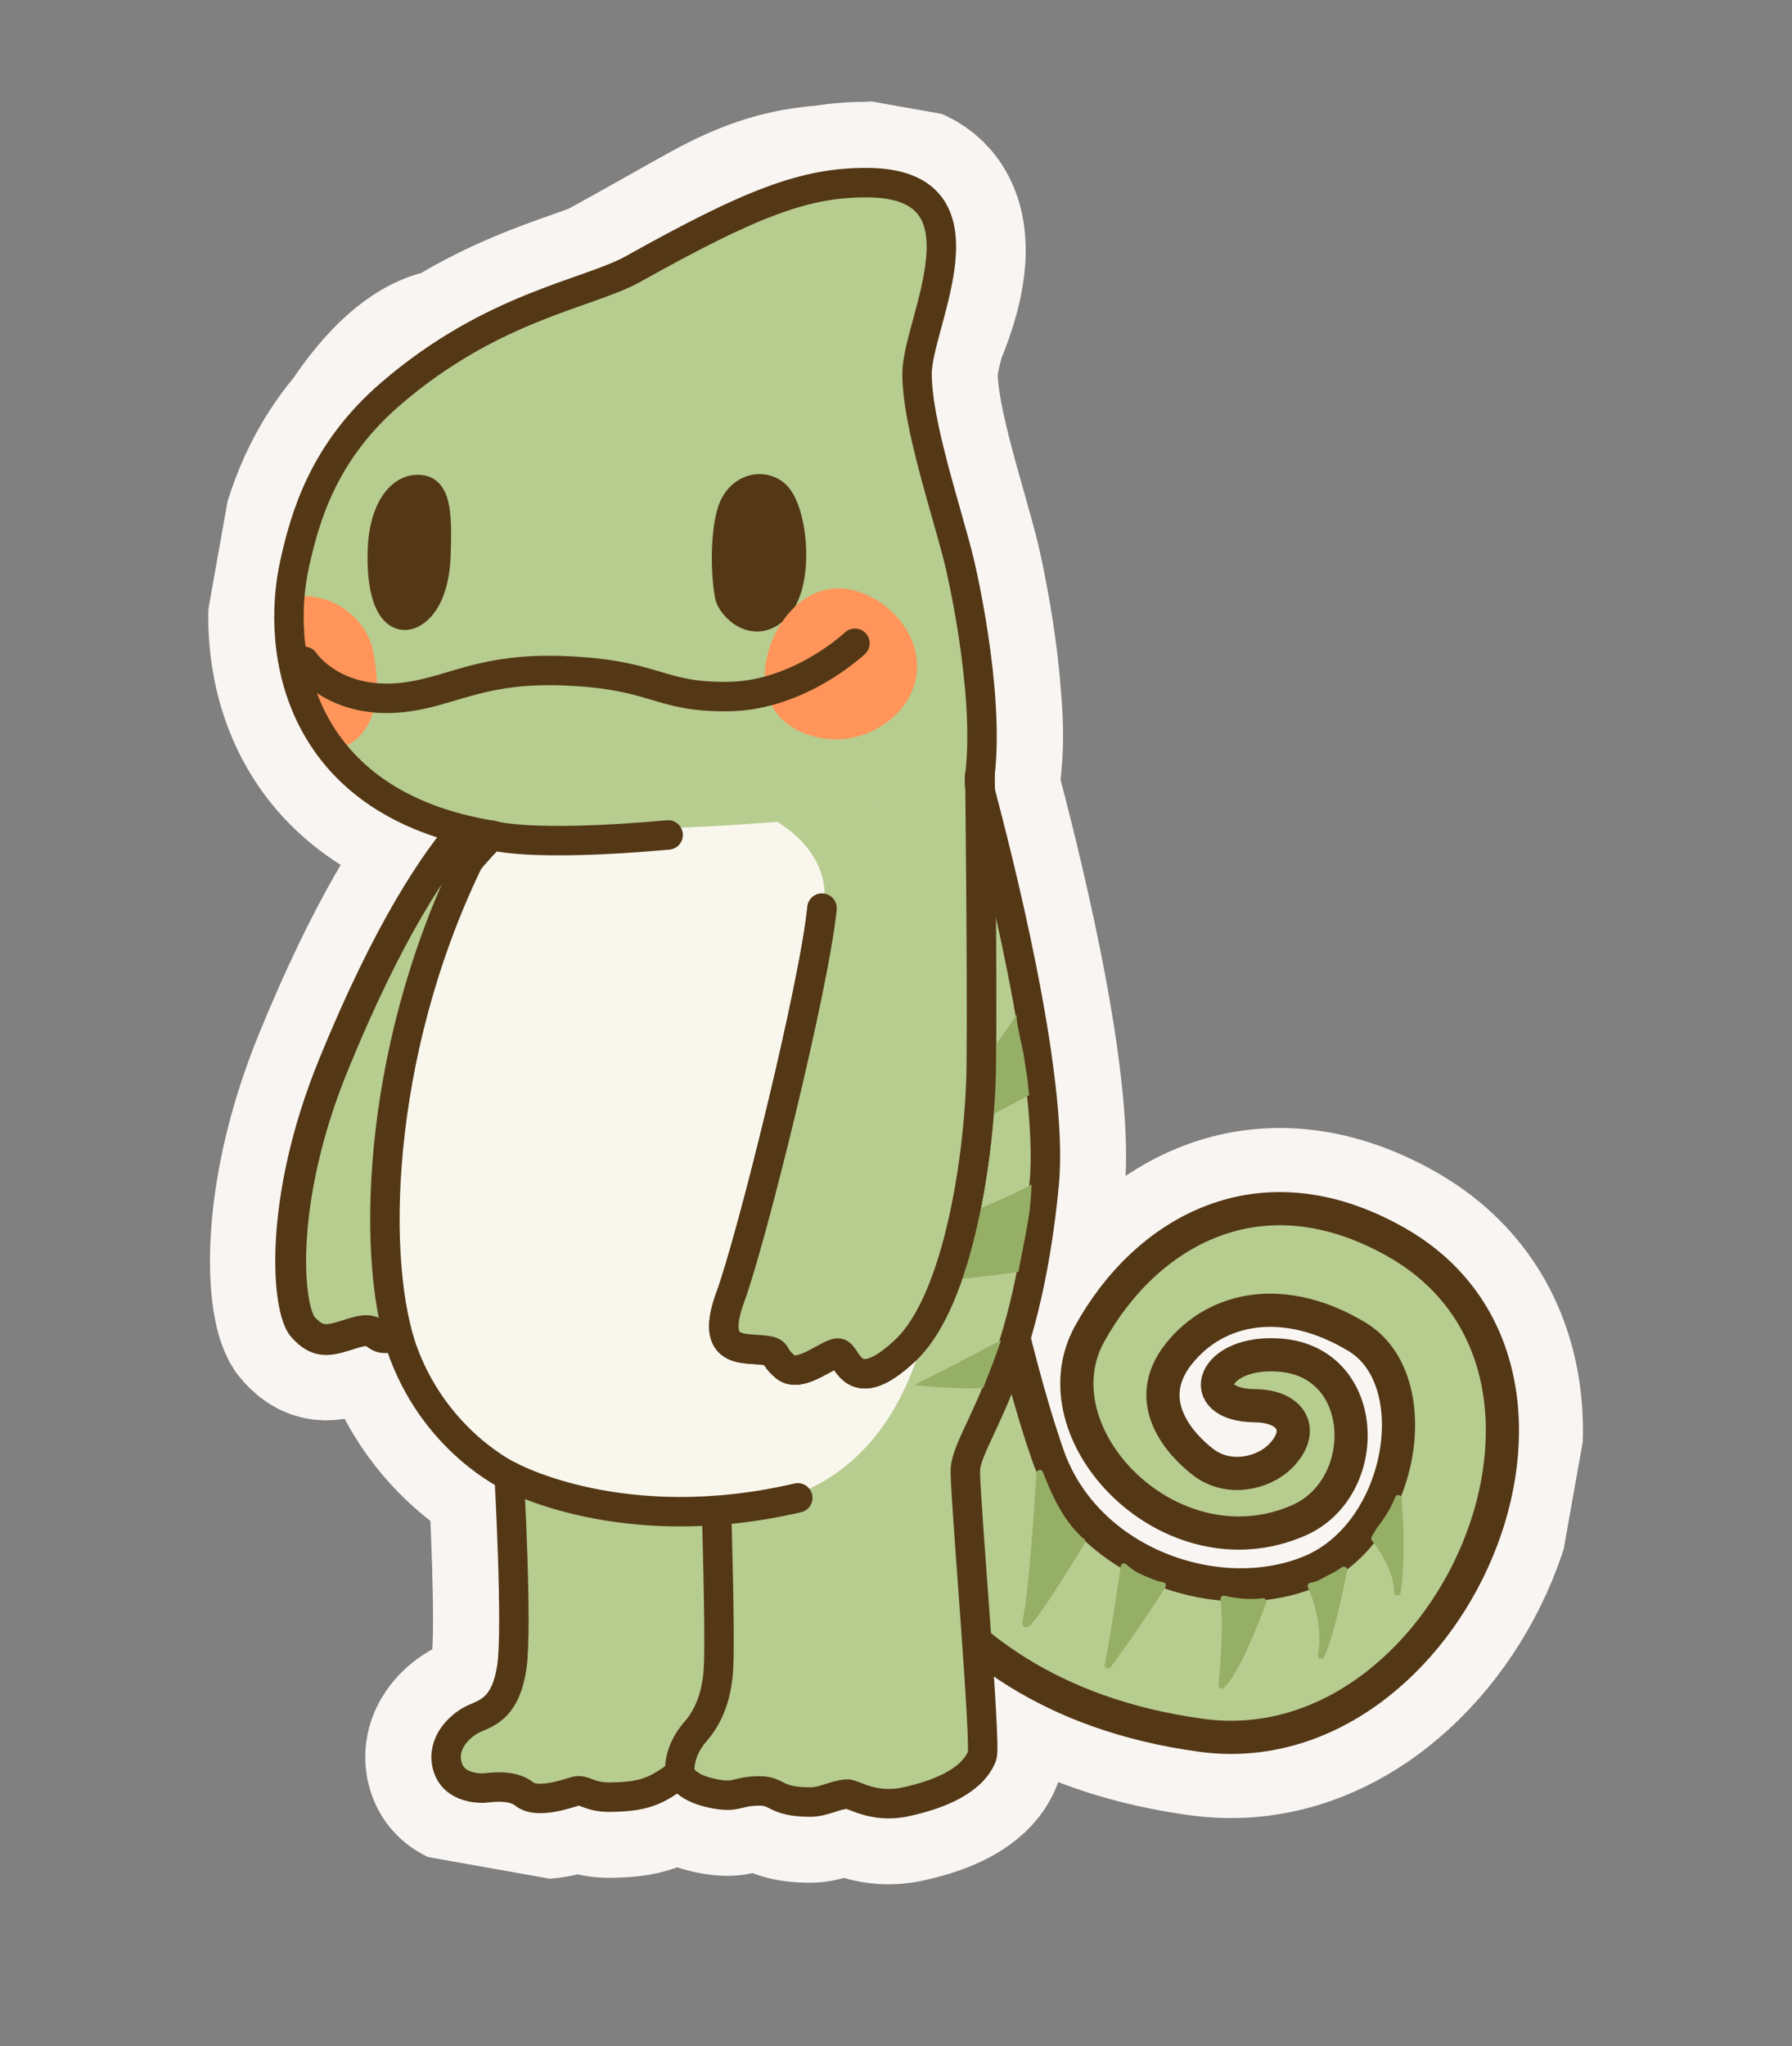 <svg width="269" height="307" viewBox="0 0 269 307" fill="none" xmlns="http://www.w3.org/2000/svg">
<rect x="0" y="0" width="269" height="307" fill="#808080" stroke="none"/>
<g clip-path="url(#clip0_563_4928)">
<path d="M209.578 186.378C189.01 174.717 171.879 185.043 163.552 200.155C155.225 215.268 175.722 236.5 194.917 228.142C206.074 223.281 205.612 204.436 192.232 203.338C181.927 202.488 179.103 210.818 188.344 210.919C194.087 210.986 195.965 214.811 192.118 218.581C189.582 221.061 184.436 222.305 180.637 219.402C177.346 216.898 171.179 210.421 176.931 203.162C182.683 195.903 192.995 194.112 203.736 200.602C214.476 207.092 210.677 229.972 196.773 235.781C182.88 241.582 162.948 234.604 157.287 218.334C155.442 213.021 153.746 206.973 152.312 201.251C154.109 195.381 155.785 187.753 156.747 177.617C158.298 161.3 149.292 126.983 147.274 119.219C147.198 118.945 147.152 118.657 147.114 118.381C147.101 117.048 147.091 116.284 147.091 116.284C147.581 112.553 147.569 108.714 147.192 104.703C146.442 94.369 144.06 84.477 144.06 84.477C142.228 76.862 137.599 63.533 137.666 55.937C137.684 54.369 138.197 52.243 138.834 49.859C146.319 32.206 138.558 26.496 130.326 27.394C128.167 27.376 126.083 27.526 123.945 27.878C119.448 28.245 114.588 29.078 107.463 32.872C103.795 34.823 97.254 38.644 90.299 42.411C84.625 44.507 76.65 46.839 67.802 52.342C67.652 52.373 67.492 52.403 67.351 52.435C62.446 53.25 57.689 58.064 53.747 63.996C47.55 71.311 45.505 78.844 44.24 84.491C41.421 97.083 44.348 118.247 69.565 124.448C64.61 130.21 57.838 140.711 50.032 159.84C41.663 180.344 43.082 196.467 45.493 199.143C47.904 201.818 49.584 201.114 52.959 200.056C56.333 198.998 56.014 200.358 57.367 200.676C57.905 200.801 58.809 200.605 59.709 200.321C59.993 201.384 60.311 202.366 60.653 203.266C63.867 211.686 69.412 216.77 72.99 219.345C74.111 220.209 75.257 220.982 76.417 221.68C76.545 224.056 77.636 244.681 76.797 250.162C75.906 255.982 73.418 256.889 71.245 257.814C69.488 258.571 66.605 260.941 66.969 264.159C67.442 268.341 71.873 268.29 72.521 268.28C73.17 268.27 76.711 267.579 78.669 269.162C80.628 270.744 85.134 269.078 86.421 268.738C87.708 268.398 88.368 269.682 91.6 269.64C94.832 269.597 96.438 269.256 98.044 268.587C99.65 267.919 102.046 266.118 102.046 266.118C102.575 267.321 104.095 268.603 107.572 269.193C110.656 269.713 110.645 268.746 113.868 268.702C116.819 268.668 116.148 270.323 121.487 270.376C123.598 270.395 125.171 269.315 127.128 269.171C128.018 269.108 131.032 271.38 135.869 270.35C145.242 268.354 146.919 264.68 147.404 263.416C147.687 262.695 147.218 255.129 146.622 246.539C154.374 252.893 165.208 258.32 180.311 260.37C217.607 265.433 243.852 205.819 209.559 186.375L209.578 186.378Z" fill="#5F721A" stroke="#F9F5F2" stroke-width="24.22" stroke-linecap="round" stroke-linejoin="round"/>
<path d="M192.12 218.574C189.583 221.054 184.438 222.299 180.638 219.395C177.347 216.891 171.181 210.414 176.933 203.155C182.685 195.896 192.996 194.105 203.737 200.595C214.478 207.086 210.679 229.965 196.775 235.774C182.882 241.575 162.949 234.597 157.289 218.327C151.637 202.059 147.445 179.002 147.445 179.002L127.882 216.732C127.882 216.732 134.457 254.135 180.331 260.367C217.627 265.429 243.873 205.816 209.579 186.372C189.012 174.71 171.881 185.036 163.554 200.149C155.227 215.261 175.724 236.494 194.918 228.135C206.076 223.274 205.614 204.429 192.234 203.331C181.928 202.482 179.105 210.811 188.346 210.913C194.089 210.98 195.967 214.804 192.12 218.574Z" fill="#B7CC8F" stroke="#543816" stroke-width="4.98" stroke-linecap="round" stroke-linejoin="round"/>
<path d="M78.244 117.507C78.244 117.507 66.423 119.695 50.034 159.831C41.665 180.335 43.084 196.458 45.495 199.133C47.906 201.808 49.586 201.105 52.96 200.046C56.335 198.988 56.016 200.349 57.369 200.667C58.722 200.984 62.43 199.243 62.43 199.243C62.43 199.243 67.113 145.398 78.244 117.507Z" fill="#B7CC8F" stroke="#543816" stroke-width="4.63" stroke-linecap="round" stroke-linejoin="round"/>
<path d="M102.066 266.109C102.596 267.312 104.115 268.594 107.592 269.184C110.677 269.704 110.665 268.737 113.888 268.694C116.839 268.659 116.168 270.314 121.508 270.367C123.619 270.386 125.192 269.306 127.148 269.162C128.038 269.099 131.052 271.371 135.889 270.341C145.262 268.345 146.939 264.671 147.425 263.407C148.052 261.783 144.973 226.004 144.897 220.842C144.83 215.681 153.895 207.546 156.74 177.603C158.291 161.286 149.284 126.969 147.267 119.205C147.013 118.244 146.948 117.249 147.084 116.27C148.606 104.73 145.285 92.078 141.265 76.842C139.389 69.749 134.828 59.074 138.65 50.238C146.421 32.279 138.6 26.471 130.3 27.377C123.527 28.11 117.942 27.261 107.437 32.855C99.278 37.199 76.847 50.834 67.336 52.41C56.452 54.215 46.257 75.754 44.219 85.419C41.742 97.176 44.647 120.524 73.786 125.302C73.786 125.302 70.951 128.269 70.289 129.222C59.976 154.847 54.631 177.027 60.294 200.991C63.533 214.7 76.403 221.434 76.403 221.434C76.403 221.434 77.689 244.33 76.798 250.15C75.908 255.969 73.42 256.877 71.247 257.801C69.49 258.559 66.606 260.929 66.971 264.147C67.443 268.329 71.874 268.278 72.523 268.268C73.172 268.258 76.713 267.567 78.671 269.15C80.63 270.732 85.136 269.065 86.423 268.725C87.709 268.385 88.369 269.669 91.602 269.627C94.834 269.585 96.439 269.244 98.045 268.575C99.651 267.906 102.048 266.105 102.048 266.105L102.066 266.109Z" fill="#B7CC8F"/>
<path d="M72.497 125.012C72.497 125.012 46.78 165.368 60.137 201.172C73.485 236.975 113.314 225.952 113.314 225.952C159.42 217.743 135.701 131.038 131.358 120.441C131.358 120.441 134.407 124.088 72.497 125.012Z" fill="#F9F7ED"/>
<path d="M73.796 125.309C73.796 125.309 78.996 127.179 100.295 125.279" stroke="#543816" stroke-width="4.42" stroke-linecap="round" stroke-linejoin="round"/>
<path d="M51.218 112.188C51.218 112.188 58.599 110.483 56.025 97.76C54.981 92.609 49.785 88.927 44.601 89.519C44.601 89.519 42.688 103.256 51.211 112.177L51.218 112.188Z" fill="#FF955A"/>
<path d="M63.392 73.176C65.953 73.651 65.951 77.951 65.789 83.148C65.558 90.251 62.677 92.227 61.391 92.567C58.767 93.257 56.828 89.721 57.058 82.617C57.262 76.154 60.149 72.57 63.392 73.176Z" fill="#543816" stroke="#543816" stroke-width="3.74" stroke-miterlimit="10"/>
<path d="M109.64 76.434C108.556 79.539 108.477 85.522 109.168 89.347C109.519 91.28 113.445 95.103 116.951 91.185C120.448 87.266 119.337 76.636 116.719 74.087C114.645 72.07 110.89 72.877 109.638 76.444L109.64 76.434Z" fill="#543816" stroke="#543816" stroke-width="3.74" stroke-miterlimit="10"/>
<path d="M124.825 88.338C131.077 87.608 138.431 93.978 137.603 101.072C136.959 106.54 131.695 110.511 126.43 110.906C122.752 111.177 118.127 109.766 116.028 106.201C112.395 100.03 117.382 89.203 124.825 88.338Z" fill="#FF955A"/>
<path d="M45.656 99.223C45.656 99.223 50.314 106.251 61.556 104.5C68.329 103.439 72.804 100.157 84.767 100.646C98.686 101.212 98.719 104.66 109.376 104.512C120.041 104.375 128.333 96.516 128.333 96.516" stroke="#543816" stroke-width="4.42" stroke-linecap="round" stroke-linejoin="round"/>
<path d="M76.412 221.435C76.412 221.435 93.346 230.888 119.756 224.739" stroke="#543816" stroke-width="4.42" stroke-linecap="round" stroke-linejoin="round"/>
<path d="M107.564 226.742C107.564 226.742 108.095 243.999 107.884 249.747C107.779 252.399 107.276 256.532 104.408 259.792C101.549 263.054 102.076 266.117 102.076 266.117" stroke="#543816" stroke-width="4.42" stroke-linecap="round" stroke-linejoin="round"/>
<path d="M147.091 116.288C146.975 117.27 147.03 118.263 147.274 119.223C149.301 126.988 158.308 161.305 156.747 177.621C153.893 207.562 144.828 215.697 144.904 220.859C144.971 226.02 148.05 261.799 147.432 263.424C146.947 264.688 145.262 268.351 135.897 270.359C131.069 271.39 128.046 269.116 127.156 269.18C125.199 269.324 123.627 270.403 121.515 270.385C116.176 270.331 116.848 268.667 113.896 268.711C110.663 268.753 110.675 269.719 107.6 269.201C104.113 268.61 102.603 267.329 102.074 266.126C102.074 266.126 99.676 267.936 98.072 268.596C96.466 269.265 94.851 269.604 91.628 269.648C88.396 269.69 87.736 268.406 86.449 268.746C85.162 269.086 80.664 270.764 78.698 269.17C76.739 267.588 73.189 268.277 72.549 268.289C71.91 268.3 67.479 268.351 66.997 264.167C66.633 260.95 69.509 258.569 71.273 257.822C73.448 256.888 75.934 255.99 76.825 250.171C77.715 244.351 76.429 221.454 76.429 221.454C76.429 221.454 65.698 216.431 60.671 203.273C55.647 190.105 56.175 158.477 70.314 129.252C70.976 128.299 73.811 125.333 73.811 125.333C44.662 120.553 41.272 97.764 44.25 84.496C45.804 77.551 48.543 67.74 58.739 59.006C74.063 45.861 88.338 44.1 95.028 40.363C112.672 30.515 120.811 27.315 130.315 27.405C149.536 27.584 137.729 48.364 137.662 55.96C137.595 63.555 142.223 76.893 144.056 84.499C144.056 84.499 148.634 103.488 147.098 116.308L147.091 116.288Z" stroke="#543816" stroke-width="4.42" stroke-linecap="round" stroke-linejoin="round"/>
<path d="M147.091 116.283C147.091 116.283 147.443 146.601 147.301 159.833C147.158 173.065 143.904 195.049 135.932 202.578C127.959 210.107 127.222 203.343 125.925 203.035C124.628 202.727 120.163 206.985 117.876 205.074C115.588 203.173 117.196 202.822 114.292 202.537C111.379 202.25 106.54 202.961 109.662 194.53C112.774 186.098 122.263 147.898 123.397 136.259" stroke="#543816" stroke-width="4.42" stroke-linecap="round" stroke-linejoin="round"/>
<path d="M153.65 158.124C153.31 156.617 152.99 155.104 152.7 153.587C152.623 153.149 152.604 152.712 152.623 152.281L147.291 159.837L147.014 168.292L154.489 164.318C154.402 163.503 154.317 162.678 154.221 161.86C154.028 160.611 153.824 159.37 153.639 158.131L153.65 158.124Z" fill="#96AF66"/>
<path d="M154.582 181.48C154.707 180.239 154.803 178.993 154.844 177.728C150.886 179.897 144.885 182.204 144.885 182.204L141.973 192.225C143.223 191.926 149.49 191.383 152.87 190.837C153.444 187.718 154.149 184.623 154.584 181.471L154.582 181.48Z" fill="#96AF66"/>
<path d="M147.577 208.277C148.513 205.888 149.476 203.514 150.276 201.082C146.686 202.969 139.969 206.48 137.231 207.815C137.231 207.815 143.208 208.464 147.577 208.277Z" fill="#96AF66"/>
<path d="M161.838 230.797C159.086 228.138 157.458 224.59 156.08 221.047C155.866 224.528 154.888 239.742 154.011 243.096C153.135 246.45 160.863 233.834 162.408 231.284C162.211 231.143 162.017 230.983 161.827 230.805L161.838 230.797Z" fill="#96AF66" stroke="#96AF66" stroke-linecap="round" stroke-linejoin="round"/>
<path d="M173.12 237.503C173.237 237.552 173.363 237.604 173.478 237.663C172.266 237.148 170.978 236.736 169.882 236.001C169.459 235.723 169.071 235.404 168.716 235.07C168.34 237.723 167.143 245.917 166.317 249.858C166.317 249.858 171.822 242.305 174.51 237.885C174.039 237.82 173.579 237.69 173.12 237.503Z" fill="#96AF66" stroke="#96AF66" stroke-linecap="round" stroke-linejoin="round"/>
<path d="M189.606 240.301C187.643 240.539 185.597 240.368 183.719 239.909C184.27 244.895 183.402 252.869 183.402 252.869C185.612 250.707 188.414 243.531 189.606 240.301Z" fill="#96AF66" stroke="#96AF66" stroke-linecap="round" stroke-linejoin="round"/>
<path d="M201.717 235.557C201.253 235.889 200.773 236.199 200.251 236.473C199.635 236.787 199.011 237.091 198.411 237.428C197.886 237.72 197.334 237.892 196.789 237.968C197.461 239.457 199.178 243.86 198.322 248.403C198.322 248.403 199.702 245.911 201.727 235.559L201.717 235.557Z" fill="#96AF66" stroke="#96AF66" stroke-linecap="round" stroke-linejoin="round"/>
<path d="M207.133 229.489C206.861 229.932 206.597 230.387 206.334 230.832C207.195 231.91 209.793 235.487 209.758 238.884C209.758 238.884 210.651 233.865 209.905 224.814C209.237 226.508 208.267 228.052 207.133 229.489Z" fill="#96AF66" stroke="#96AF66" stroke-linecap="round" stroke-linejoin="round"/>
<path d="M126.701 142.814L135.653 134.88L133.258 120.445L123.937 121.284L115.181 121.221L116.469 123.205C116.469 123.205 125.982 128.185 123.313 137.545C121.892 142.547 122.865 144.079 124.079 144.421C124.04 144.693 124.003 144.957 123.964 145.229L124.778 144.506C125.621 144.492 126.383 144.117 126.383 144.117L126.692 142.812L126.701 142.814Z" fill="#B7CC8F"/>
<path d="M147.091 116.283C147.091 116.283 147.443 146.601 147.301 159.833C147.158 173.065 143.904 195.049 135.932 202.578C127.959 210.107 127.222 203.343 125.925 203.035C124.628 202.727 120.163 206.985 117.876 205.074C115.588 203.173 117.196 202.822 114.292 202.537C111.379 202.25 106.54 202.961 109.662 194.53C112.774 186.098 122.263 147.898 123.397 136.259" fill="#B7CC8F"/>
<path d="M147.091 116.283C147.091 116.283 147.443 146.601 147.301 159.833C147.158 173.065 143.904 195.049 135.932 202.578C127.959 210.107 127.222 203.343 125.925 203.035C124.628 202.727 120.163 206.985 117.876 205.074C115.588 203.173 117.196 202.822 114.292 202.537C111.379 202.25 106.54 202.961 109.662 194.53C112.774 186.098 122.263 147.898 123.397 136.259" stroke="#543816" stroke-width="4.42" stroke-linecap="round" stroke-linejoin="round"/>
</g>
<defs>
<clipPath id="clip0_563_4928">
<rect width="225" height="271" fill="white" transform="translate(47.469 0.391) rotate(10.086)"/>
</clipPath>
</defs>
</svg>
